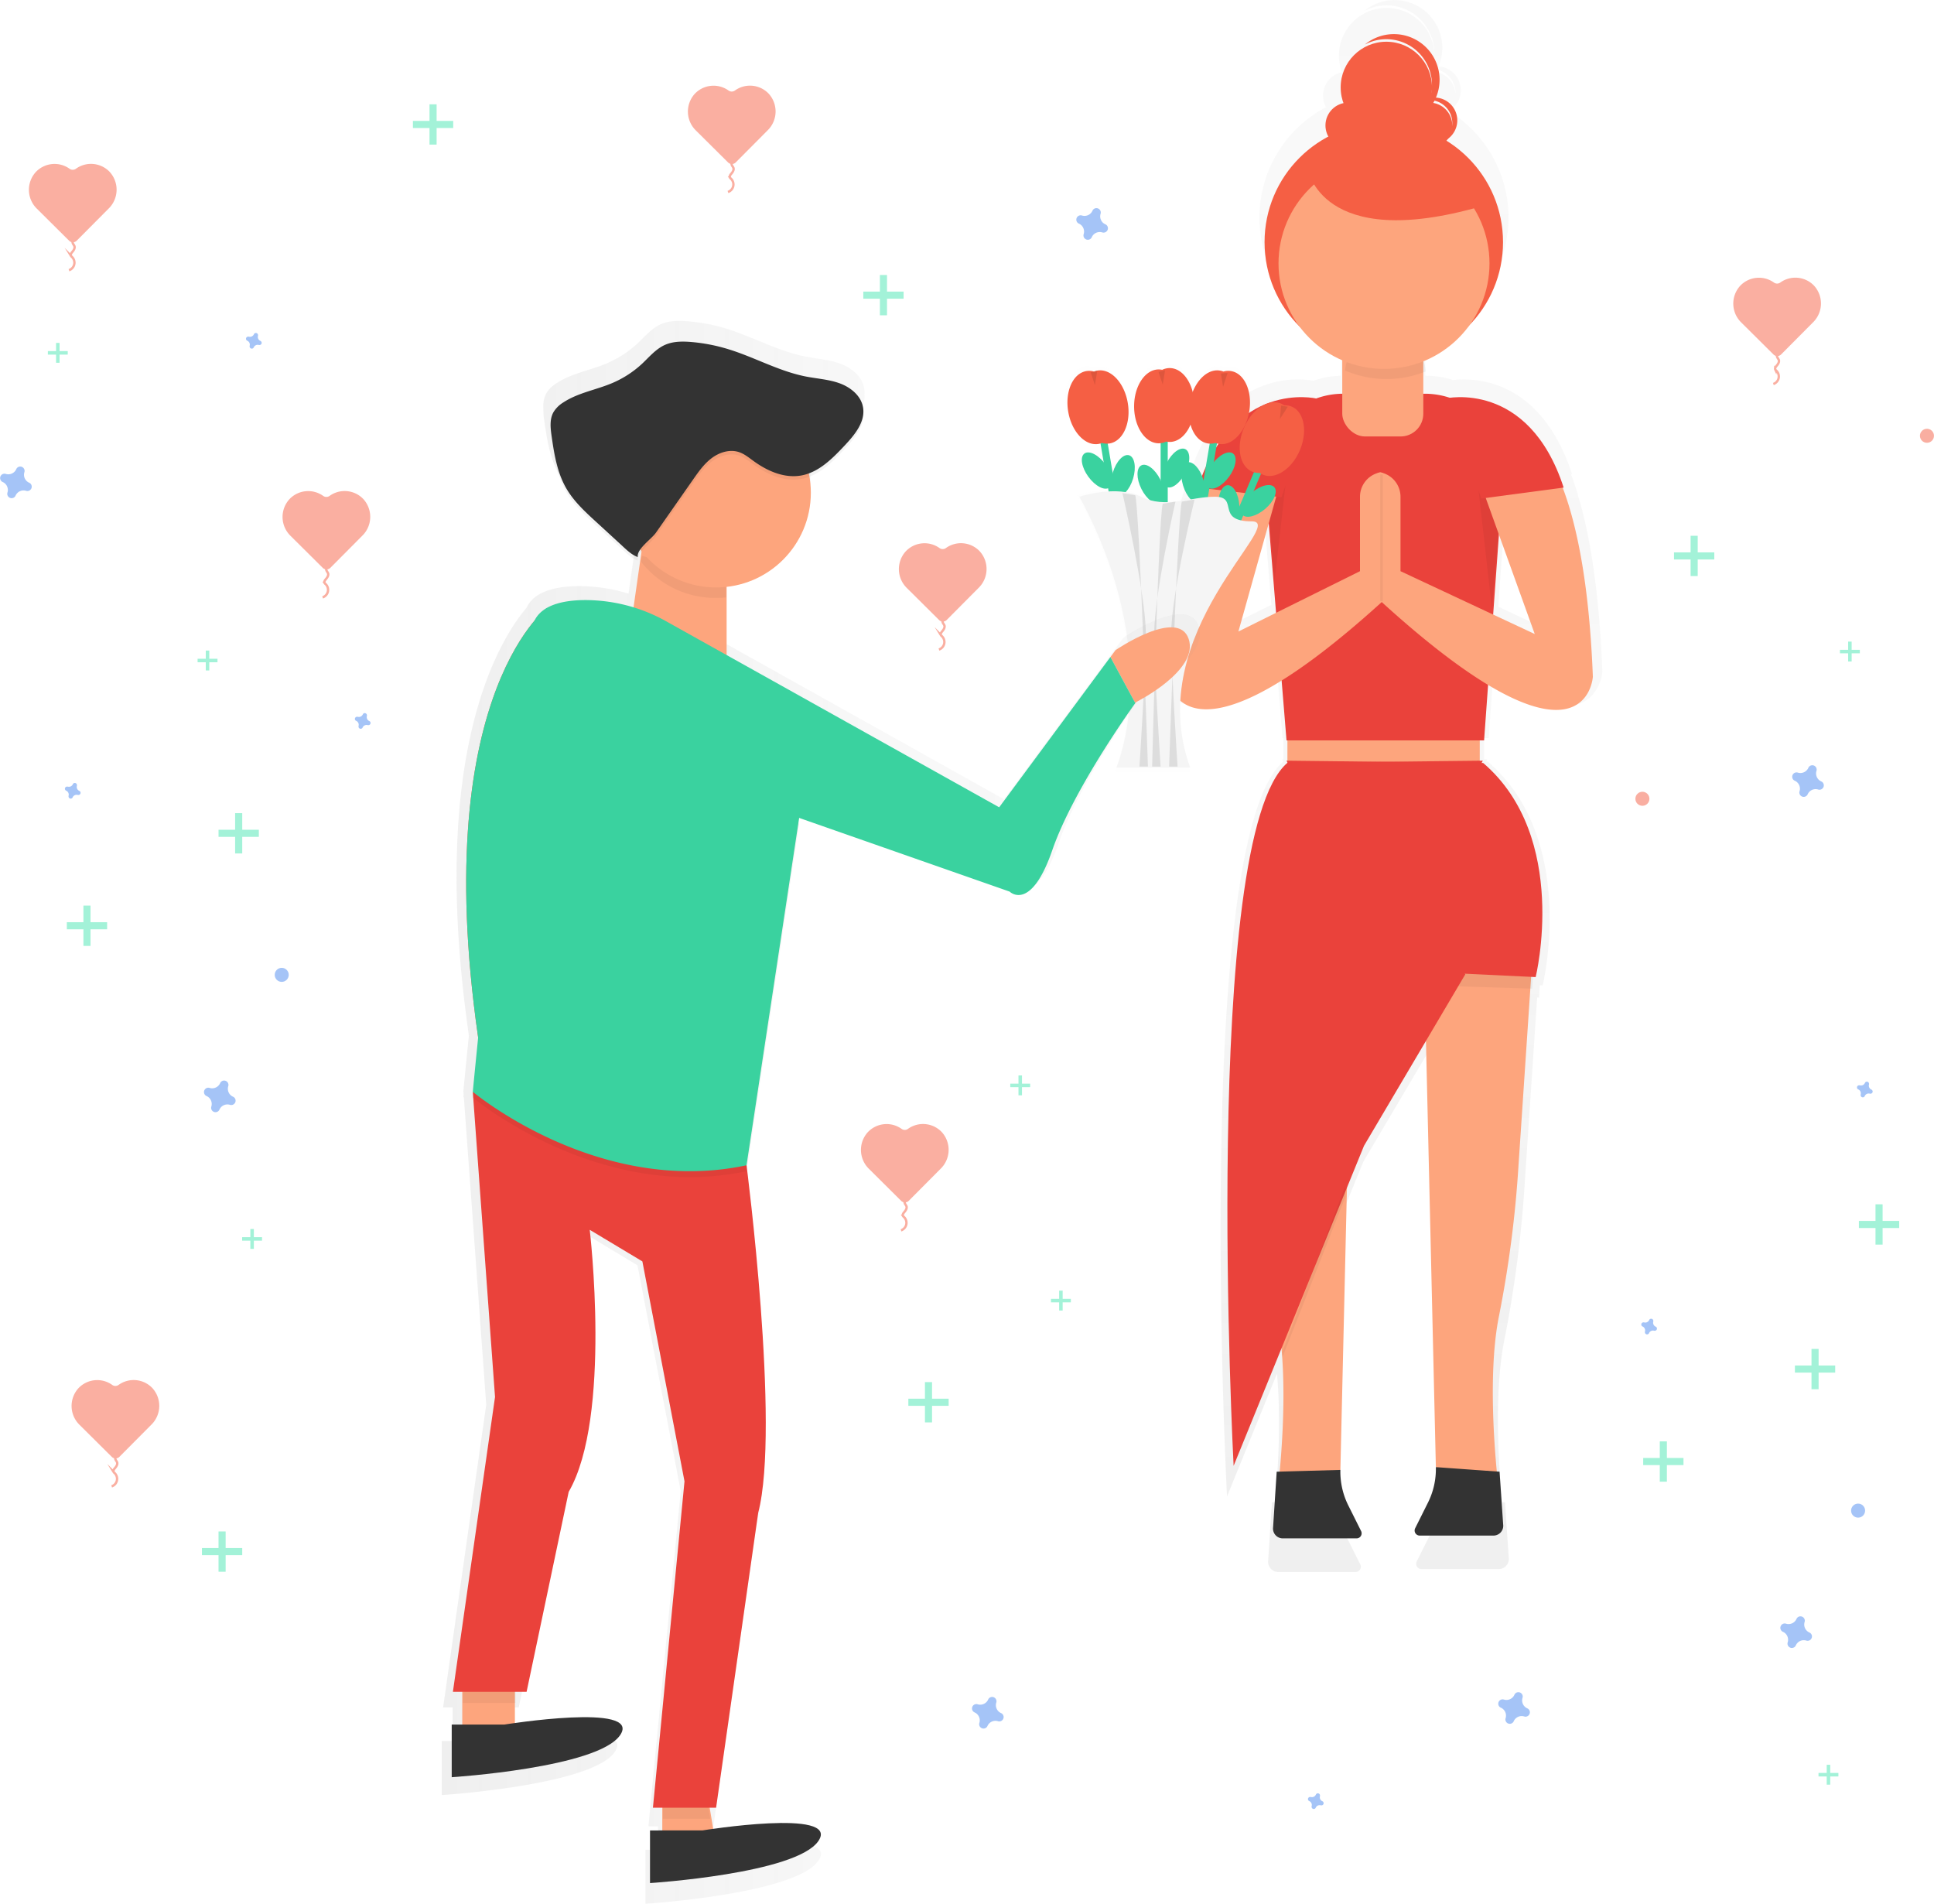 <svg id="f21aae09-1e91-4712-bd71-b66e0e1639c2" data-name="Layer 1" xmlns="http://www.w3.org/2000/svg" xmlns:xlink="http://www.w3.org/1999/xlink" width="815.87" height="803.06" viewBox="0 0 815.87 803.06"><defs><linearGradient id="e08ae246-9923-473c-893a-bafa52b5bffd" x1="774.33" y1="714.58" x2="774.33" y2="48.47" gradientUnits="userSpaceOnUse"><stop offset="0" stop-color="gray" stop-opacity="0.25"/><stop offset="0.54" stop-color="gray" stop-opacity="0.12"/><stop offset="1" stop-color="gray" stop-opacity="0.1"/></linearGradient><linearGradient id="4b6995c3-17d2-4db7-90cf-5d4e31ed6999" x1="695" y1="234.7" x2="695" y2="201.95" xlink:href="#e08ae246-9923-473c-893a-bafa52b5bffd"/><linearGradient id="9e932041-c94c-45e6-b53a-e57935e29db0" x1="706.85" y1="253.9" x2="706.85" y2="238.74" gradientTransform="translate(488.88 -470.23) rotate(53.86)" xlink:href="#e08ae246-9923-473c-893a-bafa52b5bffd"/><linearGradient id="bd9a810c-fedf-4ace-8d1e-2c1929a73b1a" x1="729.4" y1="248.37" x2="729.4" y2="216.62" xlink:href="#e08ae246-9923-473c-893a-bafa52b5bffd"/><linearGradient id="9624227a-2ea3-4e3b-8c57-5965d2ecc536" x1="723.22" y1="265.97" x2="723.22" y2="253.15" gradientTransform="translate(340.62 -407.22) rotate(40.41)" xlink:href="#e08ae246-9923-473c-893a-bafa52b5bffd"/><linearGradient id="c883fe55-a579-4c62-8ce1-1e582fcc781b" x1="654.48" y1="234.7" x2="654.48" y2="202.92" xlink:href="#e08ae246-9923-473c-893a-bafa52b5bffd"/><linearGradient id="7821e36d-e922-407b-8b27-47670f0c2923" x1="654.44" y1="253.9" x2="654.44" y2="238.74" xlink:href="#e08ae246-9923-473c-893a-bafa52b5bffd"/><linearGradient id="0d2b84db-cd79-4f8e-ada2-f5ace2bd0550" x1="684.88" y1="374.01" x2="684.88" y2="236.83" xlink:href="#e08ae246-9923-473c-893a-bafa52b5bffd"/><linearGradient id="f8a08d85-c1d3-485a-86b7-8b3df5ed85e7" x1="378.45" y1="517.7" x2="698.21" y2="517.7" xlink:href="#e08ae246-9923-473c-893a-bafa52b5bffd"/></defs><title>love is in the air</title><path d="M854.78,248.45l.43-.06c-13.46-41.21-42.45-40.56-50.2-39.6A34.61,34.61,0,0,0,794,207h-.68v-9.4l1.06-.41a17.1,17.1,0,0,0-.92-4.53A46.66,46.66,0,0,0,813.9,176.5a52.57,52.57,0,0,0-10.38-81,10.12,10.12,0,0,0,.67-.84,10.06,10.06,0,0,0-5.28-18.17,20.13,20.13,0,0,0-31.34-23.39,20.13,20.13,0,0,1,29.58,17.77c0,.22,0,.44,0,.66a20.13,20.13,0,1,0-39,7.4,10.07,10.07,0,0,0-6.66,14.74,52.57,52.57,0,0,0-12.82,83.62,46.67,46.67,0,0,0,19,15V207a34.57,34.57,0,0,0-11.52,2.1s-36.53-8.54-52.15,39.28h0c-6.61,17.52-11.77,43.9-13.32,83.38,0,0,2.93,31.16,50.26,1.69l2.16,26.4h.38v8.94H733l.38.75v.24c-38.25,33-23.68,309.91-23.68,309.91l21.07-51.76c1.86,20,.29,42.72-.79,54.24l-1.33,0-1.59,24.55a4.31,4.31,0,0,0,4.28,4.85H763.9a2.23,2.23,0,0,0,2-3.23l-5.64-11.28a33.22,33.22,0,0,1-3.5-15.63L759.66,557l7.51-18.45,27.33-46.25,4.37,187.91a33.22,33.22,0,0,1-3.5,15.63l-5.64,11.28a2.23,2.23,0,0,0,2,3.23h32.54a4.3,4.3,0,0,0,3.52-1.83l.76,6h0l-.76-6a4.29,4.29,0,0,0,.76-3l-1.59-23.32-1.22-.09c-1.31-13.56-3.65-45.94,1-68.68a499.8,499.8,0,0,0,8.6-66.69l5.19-77.48.82,0,.28-5.19,1.21.06s15.14-61.58-23.16-94.41H819l.48-.95h-1.32v-8.95h1.91l1.77-24.47c44.5,26.76,46.19-3.62,46.19-3.62C866.53,292.33,861.37,266,854.78,248.45ZM806.09,87.61c0,.18,0,.36,0,.55a10.07,10.07,0,0,0-8.36-9.35q.29-.5.56-1A10.07,10.07,0,0,1,806.09,87.61ZM711.8,311.84l13.37-47.65,3.23,39.41Zm112.32-7.46,2.54-35.25L842.45,313Z" transform="translate(-192.07 -48.47)" opacity="0.5" fill="url(#e08ae246-9923-473c-893a-bafa52b5bffd)"/><circle cx="583.76" cy="102.14" r="50.3" fill="#f55f44"/><path d="M824.16,675.23s-5.45-43.62.3-71.8a478.19,478.19,0,0,0,8.23-63.81l6.58-98.22-46.52,8.72,5.05,217.21" transform="translate(-192.07 -48.47)" fill="#fda57d"/><path d="M797.8,667.33a31.78,31.78,0,0,1-3.35,15l-5.39,10.79a2.14,2.14,0,0,0,1.91,3.09h31.13a4.13,4.13,0,0,0,4.09-4.64l-1.52-22.31" transform="translate(-192.07 -48.47)" fill="#333"/><path d="M731.16,676.4s5.45-43.62-.3-71.8a478.19,478.19,0,0,1-8.23-63.81l-6.58-98.22,46.52,8.72-5.05,217.21" transform="translate(-192.07 -48.47)" fill="#fda57d"/><path d="M757.52,668.51a31.78,31.78,0,0,0,3.35,15l5.39,10.79a2.14,2.14,0,0,1-1.91,3.09H733.22a4.13,4.13,0,0,1-4.09-4.64l1.52-23.49" transform="translate(-192.07 -48.47)" fill="#333"/><rect x="543.1" y="302.19" width="81.14" height="31.41" fill="#fda57d"/><polygon points="633.16 643.96 633.16 643.97 634.13 651.73 634.13 651.73 633.16 643.96"/><polygon points="601.75 415.66 646.37 417.03 647.2 401.6 600.69 410.32 601.75 415.66" opacity="0.05"/><polygon points="569.71 415.66 525.09 417.03 524.26 401.6 570.77 410.32 569.71 415.66" opacity="0.05"/><path d="M818.14,360.79H734.8L725.53,247.7a33.15,33.15,0,0,1,33.15-33.15h34.47A33.15,33.15,0,0,1,826.3,247.7Z" transform="translate(-192.07 -48.47)" fill="#ea423b"/><rect x="566.24" y="137.1" width="34.19" height="47.01" rx="9.6" ry="9.6" fill="#fda57d"/><path d="M734.8,369.34,764,426.56H784.9V458l55,2.62s14.49-58.92-22.16-90.33Z" transform="translate(-192.07 -48.47)" fill="#ea423b"/><path d="M817.58,369.34l-29.16,57.22,21.79,32.9-42.73,72.33-55,135s-14-265.14,22.69-296.55Z" transform="translate(-192.07 -48.47)" fill="#ea423b"/><g opacity="0.05"><path d="M736.33,235.52a33.36,33.36,0,0,1,1.46-5.17,33.07,33.07,0,0,0-11.2,24.83l3.16,38.53Z" transform="translate(-192.07 -48.47)"/></g><g opacity="0.05"><path d="M814.9,247.27a33.36,33.36,0,0,0-1.46-5.17,33.07,33.07,0,0,1,11.2,24.83l-3.16,38.53Z" transform="translate(-192.07 -48.47)"/></g><path d="M840.52,234.19c11,13.74,21.25,42.18,23.51,99.72,0,0-2.62,47.12-89-31.41l-2.62-52.83h0a1.91,1.91,0,0,1,2.3-1.88A10.47,10.47,0,0,1,782.88,258v31.41l56.63,26.5L814.33,246C811.66,230.91,830.93,222.19,840.52,234.19Z" transform="translate(-192.07 -48.47)" fill="#fda57d"/><path d="M801.82,216.56s35-8.17,49.89,37.58L817,258.75Z" transform="translate(-192.07 -48.47)" fill="#ea423b"/><path d="M713.7,228.45c-12.84,10.75-26.42,38.26-29.05,105.47,0,0,4.38,46.64,90.76-31.89l.85-52.35h0a1.91,1.91,0,0,0-2.3-1.88A10.47,10.47,0,0,0,765.79,258v31.41L714.5,314.85,735.21,241C737.36,228.9,723.15,220.53,713.7,228.45Z" transform="translate(-192.07 -48.47)" fill="#fda57d"/><path d="M747.28,216.56s-35-8.17-49.89,37.58l35.28,4.08Z" transform="translate(-192.07 -48.47)" fill="#ea423b"/><rect x="582.27" y="200.14" width="1.07" height="53.42" opacity="0.05"/><path d="M777,208.35a44.35,44.35,0,0,0,16.53-3.19,16.38,16.38,0,0,0-16.34-15.32h-1.4a16.39,16.39,0,0,0-16.32,14.91A44.34,44.34,0,0,0,777,208.35Z" transform="translate(-192.07 -48.47)" opacity="0.05"/><circle cx="583.85" cy="111.11" r="44.5" fill="#fda57d"/><circle cx="568.78" cy="52.91" r="9.63" fill="#f55f44"/><circle cx="603.02" cy="52.91" r="9.63" fill="#f55f44"/><circle cx="584.83" cy="36.86" r="19.26" fill="#f55f44"/><path d="M797.23,89.61a9.59,9.59,0,0,0-5.37,1.64,9.63,9.63,0,0,1,8.61,17.06,9.63,9.63,0,0,0-3.23-18.69Z" transform="translate(-192.07 -48.47)" fill="#f55f44"/><path d="M780.1,62.86a19.18,19.18,0,0,0-12.25,4.4,19.26,19.26,0,0,1,21.29,31.87,19.26,19.26,0,0,0-9-36.27Z" transform="translate(-192.07 -48.47)" fill="#f55f44"/><path d="M743.72,119.57s5.35,35.31,72.77,16.05l-33.17-28.89Z" transform="translate(-192.07 -48.47)" fill="#f55f44"/><polygon points="567.51 500.2 540.99 570.12 540.99 572.53 567.51 505.02 567.51 500.2" opacity="0.05"/><g opacity="0.5"><rect x="779.65" y="270.64" width="1.48" height="8.39" fill="#47e6b1"/><rect x="971.72" y="319.11" width="1.48" height="8.39" transform="translate(1103.69 -697.62) rotate(90)" fill="#47e6b1"/></g><g opacity="0.5"><rect x="429.65" y="453.64" width="1.48" height="8.39" fill="#47e6b1"/><rect x="621.72" y="502.11" width="1.48" height="8.39" transform="translate(936.69 -164.62) rotate(90)" fill="#47e6b1"/></g><g opacity="0.5"><rect x="105.61" y="518.41" width="1.48" height="8.39" fill="#47e6b1"/><rect x="297.68" y="566.88" width="1.48" height="8.39" transform="translate(677.42 224.18) rotate(90)" fill="#47e6b1"/></g><g opacity="0.5"><rect x="446.81" y="544.42" width="1.48" height="8.39" fill="#47e6b1"/><rect x="638.88" y="592.89" width="1.48" height="8.39" transform="translate(1044.64 -91.01) rotate(90)" fill="#47e6b1"/></g><path d="M749.92,808.27a1.81,1.81,0,0,1-1-2.19.87.87,0,0,0,0-.2h0a.91.91,0,0,0-1.63-.6h0a.87.87,0,0,0-.1.18,1.81,1.81,0,0,1-2.19,1l-.2,0h0a.91.91,0,0,0-.6,1.63h0a.87.87,0,0,0,.18.1,1.81,1.81,0,0,1,1,2.19.87.87,0,0,0,0,.2h0a.91.91,0,0,0,1.63.6h0a.87.87,0,0,0,.1-.18,1.81,1.81,0,0,1,2.19-1l.2,0h0a.91.91,0,0,0,.6-1.63h0A.87.87,0,0,0,749.92,808.27Z" transform="translate(-192.07 -48.47)" fill="#4d8af0" opacity="0.5"/><path d="M981.53,508.08a1.81,1.81,0,0,1-1-2.19.87.87,0,0,0,0-.2h0a.91.91,0,0,0-1.63-.6h0a.87.87,0,0,0-.1.18,1.81,1.81,0,0,1-2.19,1l-.2,0h0a.91.91,0,0,0-.6,1.63h0a.87.87,0,0,0,.18.1,1.81,1.81,0,0,1,1,2.19.87.87,0,0,0,0,.2h0a.91.91,0,0,0,1.63.6h0a.87.87,0,0,0,.1-.18,1.81,1.81,0,0,1,2.19-1l.2,0h0a.91.91,0,0,0,.6-1.63h0A.87.87,0,0,0,981.53,508.08Z" transform="translate(-192.07 -48.47)" fill="#4d8af0" opacity="0.5"/><path d="M347.86,352.62a1.81,1.81,0,0,1-1-2.19.87.87,0,0,0,0-.2h0a.91.91,0,0,0-1.63-.6h0a.87.87,0,0,0-.1.18,1.81,1.81,0,0,1-2.19,1l-.2,0h0a.91.91,0,0,0-.6,1.63h0a.87.87,0,0,0,.18.1,1.81,1.81,0,0,1,1,2.19.87.87,0,0,0,0,.2h0a.91.91,0,0,0,1.63.6h0a.87.87,0,0,0,.1-.18,1.81,1.81,0,0,1,2.19-1l.2,0h0a.91.91,0,0,0,.6-1.63h0A.87.87,0,0,0,347.86,352.62Z" transform="translate(-192.07 -48.47)" fill="#4d8af0" opacity="0.5"/><circle cx="812.9" cy="183.82" r="2.96" fill="#f55f44" opacity="0.5"/><circle cx="118.85" cy="411.21" r="2.96" fill="#4d8af0" opacity="0.5"/><circle cx="692.86" cy="336.94" r="2.96" fill="#f55f44" opacity="0.5"/><g opacity="0.5"><path d="M499.4,86.64A10.89,10.89,0,0,0,485.2,88a11.13,11.13,0,0,0,.44,15.51L499.22,117a2.27,2.27,0,0,0,3.21,0l13.5-13.58a11.13,11.13,0,0,0,.35-15.51,10.89,10.89,0,0,0-14.21-1.24A2.29,2.29,0,0,1,499.4,86.64Z" transform="translate(-192.07 -48.47)" fill="#f55f44"/><path d="M500.91,116.44a2,2,0,0,0,0,1.9,8.78,8.78,0,0,1,.53.88c.35.87-.26,1.82-.88,2.53-.39.45-.83,1.06-.57,1.6a2,2,0,0,0,.46.52,3.35,3.35,0,0,1-1.28,5.58" transform="translate(-192.07 -48.47)" fill="none" stroke="#f55f44" stroke-miterlimit="10"/></g><g opacity="0.5"><path d="M940.4,167.64A10.89,10.89,0,0,0,926.2,169a11.13,11.13,0,0,0,.44,15.51L940.22,198a2.27,2.27,0,0,0,3.21,0l13.5-13.58a11.13,11.13,0,0,0,.35-15.51,10.89,10.89,0,0,0-14.21-1.24A2.29,2.29,0,0,1,940.4,167.64Z" transform="translate(-192.07 -48.47)" fill="#f55f44"/><path d="M941.91,197.44a2,2,0,0,0,0,1.9,8.78,8.78,0,0,1,.53.88c.35.87-.26,1.82-.88,2.53-.39.45-.83,1.06-.57,1.6a2,2,0,0,0,.46.52,3.35,3.35,0,0,1-1.28,5.58" transform="translate(-192.07 -48.47)" fill="none" stroke="#f55f44" stroke-miterlimit="10"/></g><g opacity="0.5"><path d="M239.4,632.64A10.89,10.89,0,0,0,225.2,634a11.13,11.13,0,0,0,.44,15.51L239.22,663a2.27,2.27,0,0,0,3.21,0l13.5-13.58a11.13,11.13,0,0,0,.35-15.51,10.89,10.89,0,0,0-14.21-1.24A2.29,2.29,0,0,1,239.4,632.64Z" transform="translate(-192.07 -48.47)" fill="#f55f44"/><path d="M240.91,662.44a2,2,0,0,0,0,1.9,8.78,8.78,0,0,1,.53.88c.35.87-.26,1.82-.88,2.53-.39.45-.83,1.06-.57,1.6a2,2,0,0,0,.46.52,3.35,3.35,0,0,1-1.28,5.58" transform="translate(-192.07 -48.47)" fill="none" stroke="#f55f44" stroke-miterlimit="10"/></g><g opacity="0.5"><path d="M221.4,119.64A10.89,10.89,0,0,0,207.2,121a11.13,11.13,0,0,0,.44,15.51L221.22,150a2.27,2.27,0,0,0,3.21,0l13.5-13.58a11.13,11.13,0,0,0,.35-15.51,10.89,10.89,0,0,0-14.21-1.24A2.29,2.29,0,0,1,221.4,119.64Z" transform="translate(-192.07 -48.47)" fill="#f55f44"/><path d="M222.91,149.44a2,2,0,0,0,0,1.9,8.78,8.78,0,0,1,.53.88c.35.87-.26,1.82-.88,2.53-.39.45-.83,1.06-.57,1.6a2,2,0,0,0,.46.52,3.35,3.35,0,0,1-1.28,5.58" transform="translate(-192.07 -48.47)" fill="none" stroke="#f55f44" stroke-miterlimit="10"/></g><g opacity="0.5"><path d="M572.4,524.64A10.89,10.89,0,0,0,558.2,526a11.13,11.13,0,0,0,.44,15.51L572.22,555a2.27,2.27,0,0,0,3.21,0l13.5-13.58a11.13,11.13,0,0,0,.35-15.51,10.89,10.89,0,0,0-14.21-1.24A2.29,2.29,0,0,1,572.4,524.64Z" transform="translate(-192.07 -48.47)" fill="#f55f44"/><path d="M573.91,554.44a2,2,0,0,0,0,1.9,8.78,8.78,0,0,1,.53.88c.35.87-.26,1.82-.88,2.53-.39.45-.83,1.06-.57,1.6a2,2,0,0,0,.46.52,3.35,3.35,0,0,1-1.28,5.58" transform="translate(-192.07 -48.47)" fill="none" stroke="#f55f44" stroke-miterlimit="10"/></g><g opacity="0.5"><path d="M588.4,279.64A10.89,10.89,0,0,0,574.2,281a11.13,11.13,0,0,0,.44,15.51L588.22,310a2.27,2.27,0,0,0,3.21,0l13.5-13.58a11.13,11.13,0,0,0,.35-15.51,10.89,10.89,0,0,0-14.21-1.24A2.29,2.29,0,0,1,588.4,279.64Z" transform="translate(-192.07 -48.47)" fill="#f55f44"/><path d="M589.91,309.44a2,2,0,0,0,0,1.9,8.78,8.78,0,0,1,.53.88c.35.87-.26,1.82-.88,2.53-.39.45-.83,1.06-.57,1.6a2,2,0,0,0,.46.52,3.35,3.35,0,0,1-1.28,5.58" transform="translate(-192.07 -48.47)" fill="none" stroke="#f55f44" stroke-miterlimit="10"/></g><g opacity="0.5"><path d="M328.4,257.64A10.89,10.89,0,0,0,314.2,259a11.13,11.13,0,0,0,.44,15.51L328.22,288a2.27,2.27,0,0,0,3.21,0l13.5-13.58a11.13,11.13,0,0,0,.35-15.51,10.89,10.89,0,0,0-14.21-1.24A2.29,2.29,0,0,1,328.4,257.64Z" transform="translate(-192.07 -48.47)" fill="#f55f44"/><path d="M329.91,287.44a2,2,0,0,0,0,1.9,8.78,8.78,0,0,1,.53.88c.35.87-.26,1.82-.88,2.53-.39.45-.83,1.06-.57,1.6a2,2,0,0,0,.46.52,3.35,3.35,0,0,1-1.28,5.58" transform="translate(-192.07 -48.47)" fill="none" stroke="#f55f44" stroke-miterlimit="10"/></g><g opacity="0.5"><rect x="390.19" y="583" width="3" height="17" fill="#47e6b1"/><rect x="582.26" y="631.47" width="3" height="17" transform="translate(1031.66 7.74) rotate(90)" fill="#47e6b1"/></g><g opacity="0.5"><rect x="791.19" y="508" width="3" height="17" fill="#47e6b1"/><rect x="983.26" y="556.47" width="3" height="17" transform="translate(1357.66 -468.26) rotate(90)" fill="#47e6b1"/></g><g opacity="0.5"><rect x="181.19" y="44" width="3" height="17" fill="#47e6b1"/><rect x="373.26" y="92.47" width="3" height="17" transform="translate(283.66 -322.26) rotate(90)" fill="#47e6b1"/></g><g opacity="0.5"><rect x="713.19" y="226" width="3" height="17" fill="#47e6b1"/><rect x="905.26" y="274.47" width="3" height="17" transform="translate(997.66 -672.26) rotate(90)" fill="#47e6b1"/></g><g opacity="0.5"><rect x="99.19" y="343" width="3" height="17" fill="#47e6b1"/><rect x="291.26" y="391.47" width="3" height="17" transform="translate(500.66 58.74) rotate(90)" fill="#47e6b1"/></g><g opacity="0.5"><rect x="92.19" y="646" width="3" height="17" fill="#47e6b1"/><rect x="284.26" y="694.47" width="3" height="17" transform="translate(796.66 368.74) rotate(90)" fill="#47e6b1"/></g><path d="M658.36,143.08a3.67,3.67,0,0,1-2-4.44,1.77,1.77,0,0,0,.08-.41h0a1.84,1.84,0,0,0-3.31-1.22h0a1.77,1.77,0,0,0-.2.36,3.67,3.67,0,0,1-4.44,2,1.77,1.77,0,0,0-.41-.08h0a1.84,1.84,0,0,0-1.22,3.31h0a1.77,1.77,0,0,0,.36.2,3.67,3.67,0,0,1,2,4.44,1.77,1.77,0,0,0-.08.41h0a1.84,1.84,0,0,0,3.31,1.22h0a1.77,1.77,0,0,0,.2-.36,3.67,3.67,0,0,1,4.44-2,1.77,1.77,0,0,0,.41.08h0a1.84,1.84,0,0,0,1.22-3.31h0A1.77,1.77,0,0,0,658.36,143.08Z" transform="translate(-192.07 -48.47)" fill="#4d8af0" opacity="0.5"/><path d="M960.36,378.08a3.67,3.67,0,0,1-2-4.44,1.77,1.77,0,0,0,.08-.41h0a1.84,1.84,0,0,0-3.31-1.22h0a1.77,1.77,0,0,0-.2.36,3.67,3.67,0,0,1-4.44,2,1.77,1.77,0,0,0-.41-.08h0a1.84,1.84,0,0,0-1.22,3.31h0a1.77,1.77,0,0,0,.36.2,3.67,3.67,0,0,1,2,4.44,1.77,1.77,0,0,0-.08.41h0a1.84,1.84,0,0,0,3.31,1.22h0a1.77,1.77,0,0,0,.2-.36,3.67,3.67,0,0,1,4.44-2,1.77,1.77,0,0,0,.41.08h0a1.84,1.84,0,0,0,1.22-3.31h0A1.77,1.77,0,0,0,960.36,378.08Z" transform="translate(-192.07 -48.47)" fill="#4d8af0" opacity="0.5"/><g opacity="0.5"><rect x="23.65" y="144.64" width="1.48" height="8.39" fill="#47e6b1"/><rect x="215.72" y="193.11" width="1.48" height="8.39" transform="translate(221.69 -67.62) rotate(90)" fill="#47e6b1"/></g><g opacity="0.5"><rect x="86.81" y="274.42" width="1.48" height="8.39" fill="#47e6b1"/><rect x="278.88" y="322.89" width="1.48" height="8.39" transform="translate(414.64 -1.01) rotate(90)" fill="#47e6b1"/></g><path d="M301.92,192.27a1.81,1.81,0,0,1-1-2.19.87.87,0,0,0,0-.2h0a.91.91,0,0,0-1.63-.6h0a.87.87,0,0,0-.1.18,1.81,1.81,0,0,1-2.19,1l-.2,0h0a.91.91,0,0,0-.6,1.63h0a.87.87,0,0,0,.18.1,1.81,1.81,0,0,1,1,2.19.87.87,0,0,0,0,.2h0a.91.91,0,0,0,1.63.6h0a.87.87,0,0,0,.1-.18,1.81,1.81,0,0,1,2.19-1l.2,0h0a.91.91,0,0,0,.6-1.63h0A.87.87,0,0,0,301.92,192.27Z" transform="translate(-192.07 -48.47)" fill="#4d8af0" opacity="0.5"/><path d="M225.53,382.08a1.81,1.81,0,0,1-1-2.19.87.87,0,0,0,0-.2h0a.91.91,0,0,0-1.63-.6h0a.87.87,0,0,0-.1.18,1.81,1.81,0,0,1-2.19,1l-.2,0h0a.91.91,0,0,0-.6,1.63h0a.87.87,0,0,0,.18.1,1.81,1.81,0,0,1,1,2.19.87.87,0,0,0,0,.2h0a.91.91,0,0,0,1.63.6h0a.87.87,0,0,0,.1-.18,1.81,1.81,0,0,1,2.19-1l.2,0h0a.91.91,0,0,0,.6-1.63h0A.87.87,0,0,0,225.53,382.08Z" transform="translate(-192.07 -48.47)" fill="#4d8af0" opacity="0.5"/><g opacity="0.5"><rect x="35.19" y="382" width="3" height="17" fill="#47e6b1"/><rect x="227.26" y="430.47" width="3" height="17" transform="translate(475.66 161.74) rotate(90)" fill="#47e6b1"/></g><g opacity="0.5"><rect x="371.19" y="116" width="3" height="17" fill="#47e6b1"/><rect x="563.26" y="164.47" width="3" height="17" transform="translate(545.66 -440.26) rotate(90)" fill="#47e6b1"/></g><path d="M204.36,252.08a3.67,3.67,0,0,1-2-4.44,1.77,1.77,0,0,0,.08-.41h0a1.84,1.84,0,0,0-3.31-1.22h0a1.77,1.77,0,0,0-.2.36,3.67,3.67,0,0,1-4.44,2,1.77,1.77,0,0,0-.41-.08h0a1.84,1.84,0,0,0-1.22,3.31h0a1.77,1.77,0,0,0,.36.2,3.67,3.67,0,0,1,2,4.44,1.77,1.77,0,0,0-.08.41h0a1.84,1.84,0,0,0,3.31,1.22h0a1.77,1.77,0,0,0,.2-.36,3.67,3.67,0,0,1,4.44-2,1.77,1.77,0,0,0,.41.08h0a1.84,1.84,0,0,0,1.22-3.31h0A1.77,1.77,0,0,0,204.36,252.08Z" transform="translate(-192.07 -48.47)" fill="#4d8af0" opacity="0.5"/><path d="M836.36,769.08a3.67,3.67,0,0,1-2-4.44,1.77,1.77,0,0,0,.08-.41h0a1.84,1.84,0,0,0-3.31-1.22h0a1.77,1.77,0,0,0-.2.36,3.67,3.67,0,0,1-4.44,2,1.77,1.77,0,0,0-.41-.08h0a1.84,1.84,0,0,0-1.22,3.31h0a1.77,1.77,0,0,0,.36.2,3.67,3.67,0,0,1,2,4.44,1.77,1.77,0,0,0-.08.41h0a1.84,1.84,0,0,0,3.31,1.22h0a1.77,1.77,0,0,0,.2-.36,3.67,3.67,0,0,1,4.44-2,1.77,1.77,0,0,0,.41.08h0a1.84,1.84,0,0,0,1.22-3.31h0A1.77,1.77,0,0,0,836.36,769.08Z" transform="translate(-192.07 -48.47)" fill="#4d8af0" opacity="0.5"/><path d="M290.36,511.08a3.67,3.67,0,0,1-2-4.44,1.77,1.77,0,0,0,.08-.41h0a1.84,1.84,0,0,0-3.31-1.22h0a1.77,1.77,0,0,0-.2.36,3.67,3.67,0,0,1-4.44,2,1.77,1.77,0,0,0-.41-.08h0a1.84,1.84,0,0,0-1.22,3.31h0a1.77,1.77,0,0,0,.36.2,3.67,3.67,0,0,1,2,4.44,1.77,1.77,0,0,0-.08.41h0a1.84,1.84,0,0,0,3.31,1.22h0a1.77,1.77,0,0,0,.2-.36,3.67,3.67,0,0,1,4.44-2,1.77,1.77,0,0,0,.41.08h0a1.84,1.84,0,0,0,1.22-3.31h0A1.77,1.77,0,0,0,290.36,511.08Z" transform="translate(-192.07 -48.47)" fill="#4d8af0" opacity="0.5"/><g opacity="0.5"><rect x="770.61" y="744.41" width="1.48" height="8.39" fill="#47e6b1"/><rect x="962.68" y="792.88" width="1.48" height="8.39" transform="translate(1568.42 -214.82) rotate(90)" fill="#47e6b1"/></g><circle cx="783.85" cy="637.21" r="2.96" fill="#4d8af0" opacity="0.5"/><g opacity="0.5"><rect x="764.19" y="569" width="3" height="17" fill="#47e6b1"/><rect x="956.26" y="617.47" width="3" height="17" transform="translate(1391.66 -380.26) rotate(90)" fill="#47e6b1"/></g><path d="M890.53,608.08a1.81,1.81,0,0,1-1-2.19.87.87,0,0,0,0-.2h0a.91.91,0,0,0-1.63-.6h0a.87.87,0,0,0-.1.18,1.81,1.81,0,0,1-2.19,1l-.2,0h0a.91.91,0,0,0-.6,1.63h0a.87.87,0,0,0,.18.1,1.81,1.81,0,0,1,1,2.19.87.87,0,0,0,0,.2h0a.91.91,0,0,0,1.63.6h0a.87.87,0,0,0,.1-.18,1.81,1.81,0,0,1,2.19-1l.2,0h0a.91.91,0,0,0,.6-1.63h0A.87.87,0,0,0,890.53,608.08Z" transform="translate(-192.07 -48.47)" fill="#4d8af0" opacity="0.5"/><g opacity="0.5"><rect x="700.19" y="608" width="3" height="17" fill="#47e6b1"/><rect x="892.26" y="656.47" width="3" height="17" transform="translate(1366.66 -277.26) rotate(90)" fill="#47e6b1"/></g><path d="M955.36,737.08a3.67,3.67,0,0,1-2-4.44,1.77,1.77,0,0,0,.08-.41h0a1.84,1.84,0,0,0-3.31-1.22h0a1.77,1.77,0,0,0-.2.36,3.67,3.67,0,0,1-4.44,2,1.77,1.77,0,0,0-.41-.08h0a1.84,1.84,0,0,0-1.22,3.31h0a1.77,1.77,0,0,0,.36.2,3.67,3.67,0,0,1,2,4.44,1.77,1.77,0,0,0-.08.41h0a1.84,1.84,0,0,0,3.31,1.22h0a1.77,1.77,0,0,0,.2-.36,3.67,3.67,0,0,1,4.44-2,1.77,1.77,0,0,0,.41.08h0a1.84,1.84,0,0,0,1.22-3.31h0A1.77,1.77,0,0,0,955.36,737.08Z" transform="translate(-192.07 -48.47)" fill="#4d8af0" opacity="0.5"/><path d="M614.36,771.08a3.67,3.67,0,0,1-2-4.44,1.77,1.77,0,0,0,.08-.41h0a1.84,1.84,0,0,0-3.31-1.22h0a1.77,1.77,0,0,0-.2.36,3.67,3.67,0,0,1-4.44,2,1.77,1.77,0,0,0-.41-.08h0a1.84,1.84,0,0,0-1.22,3.31h0a1.77,1.77,0,0,0,.36.2,3.67,3.67,0,0,1,2,4.44,1.77,1.77,0,0,0-.08.41h0a1.84,1.84,0,0,0,3.31,1.22h0a1.77,1.77,0,0,0,.2-.36,3.67,3.67,0,0,1,4.44-2,1.77,1.77,0,0,0,.41.08h0a1.84,1.84,0,0,0,1.22-3.31h0A1.77,1.77,0,0,0,614.36,771.08Z" transform="translate(-192.07 -48.47)" fill="#4d8af0" opacity="0.5"/><g opacity="0.5"><path d="M680.64,234.36a7.43,7.43,0,0,0,3.22-.75,7.2,7.2,0,0,0,1.49.16c3.79,0,7.12-3,9-7.47,1.21,4.35,3.9,7.51,7.43,8.1a7.43,7.43,0,0,0,3.3-.2,7.2,7.2,0,0,0,1.45.41c5.78,1,11.64-5.26,13.11-13.92s-2-16.48-7.81-17.45a7.43,7.43,0,0,0-3.3.2,7.2,7.2,0,0,0-1.45-.41c-4.66-.79-9.38,3.12-11.79,9.2-1.52-6-5.39-10.28-9.92-10.28a7.43,7.43,0,0,0-3.22.75,7.2,7.2,0,0,0-1.49-.16c-5.86,0-10.61,7.12-10.61,15.91S674.78,234.36,680.64,234.36Z" transform="translate(-192.07 -48.47)" opacity="0.1" fill="url(#4b6995c3-17d2-4db7-90cf-5d4e31ed6999)"/><ellipse cx="707.28" cy="246.08" rx="9.09" ry="4.55" transform="matrix(0.59, -0.81, 0.81, 0.59, -100.65, 623.67)" opacity="0.1" fill="url(#9e932041-c94c-45e6-b53a-e57935e29db0)"/><path d="M737.91,218.51a7.43,7.43,0,0,0-3.26-.57,7.2,7.2,0,0,0-1.31-.73c-5.39-2.29-12.55,2.41-16,10.49s-1.85,16.5,3.54,18.79a7.43,7.43,0,0,0,3.26.57,7.2,7.2,0,0,0,1.31.73c5.39,2.29,12.55-2.41,16-10.49S743.3,220.8,737.91,218.51Z" transform="translate(-192.07 -48.47)" opacity="0.1" fill="url(#bd9a810c-fedf-4ace-8d1e-2c1929a73b1a)"/><ellipse cx="723.52" cy="259.13" rx="9.09" ry="4.55" transform="translate(-187.43 482.41) rotate(-40.41)" opacity="0.1" fill="url(#9624227a-2ea3-4e3b-8c57-5965d2ecc536)"/><path d="M654.76,234.6a7.2,7.2,0,0,0,1.45-.41,7.43,7.43,0,0,0,3.3.2c5.78-1,9.27-8.79,7.81-17.45S660,202,654.21,203a7.15,7.15,0,0,0-1.32.36l-.16,0a7.42,7.42,0,0,0-3.27-.2c-5.78,1-9.27,8.79-7.81,17.45S649,235.58,654.76,234.6Z" transform="translate(-192.07 -48.47)" opacity="0.1" fill="url(#c883fe55-a579-4c62-8ce1-1e582fcc781b)"/><path d="M657.68,243.4c-3-4.05-9-4.66-9-4.66s-1.27,6,1.69,10,7,6.14,9,4.66S660.64,247.46,657.68,243.4Z" transform="translate(-192.07 -48.47)" opacity="0.1" fill="url(#7821e36d-e922-407b-8b27-47670f0c2923)"/><path d="M720.71,267.94a18.05,18.05,0,0,1-6-.81,15.31,15.31,0,0,0,.73-6c-.31-5-5.1-8.79-5.1-8.79a16.64,16.64,0,0,0-3.28,5.18,10.56,10.56,0,0,0-2.22-.2,41,41,0,0,0-4.64.29,13.33,13.33,0,0,0-.32-7.69c-1.29-4.22-5.71-6.71-6.77-7.25a16.7,16.7,0,0,0-1-5.85s-5.89,1.61-8.13,6.1-2.25,9,0,10.16c1.85.93,4.65-.77,6.84-3.91a9.62,9.62,0,0,0,.37,3.41,14.56,14.56,0,0,0,3.27,5.88A57.28,57.28,0,0,1,682,259.65c1.54-1.65,1.31-5.67-.68-9.65-2.25-4.49-8.13-6.1-8.13-6.1s-2.25,5.67,0,10.16a15.42,15.42,0,0,0,3.53,4.72,21.59,21.59,0,0,1-3.73-1.45,20.41,20.41,0,0,0-4.19-1.52,17.23,17.23,0,0,0,1.34-3.22c1.47-4.8-1.69-10-1.69-10s-5.54,2.56-7,7.37a16.12,16.12,0,0,0-.74,5,53.54,53.54,0,0,0-14.23,2.35C683.59,326.28,662.37,374,662.37,374h31.82C673,315.67,736.62,267.94,720.71,267.94Z" transform="translate(-192.07 -48.47)" opacity="0.1" fill="url(#0d2b84db-cd79-4f8e-ada2-f5ace2bd0550)"/></g><line x1="491.12" y1="279.9" x2="491.12" y2="181.23" fill="none" stroke="#3ad29f" stroke-miterlimit="10" stroke-width="3"/><path d="M685.5,203.73a7.27,7.27,0,0,0-3.15.73,7.05,7.05,0,0,0-1.46-.16c-5.74,0-10.39,7-10.39,15.58s4.65,15.58,10.39,15.58a7.27,7.27,0,0,0,3.15-.73,7.05,7.05,0,0,0,1.46.16c5.74,0,10.39-7,10.39-15.58S691.24,203.73,685.5,203.73Z" transform="translate(-192.07 -48.47)" fill="#f55f44"/><ellipse cx="688.1" cy="245.86" rx="8.9" ry="4.45" transform="translate(-31.6 702.89) rotate(-63.43)" fill="#3ad29f"/><ellipse cx="677.56" cy="252.78" rx="4.45" ry="8.9" transform="translate(-233.58 281.23) rotate(-26.57)" fill="#3ad29f"/><line x1="496.34" y1="279.03" x2="512.75" y2="181.74" fill="none" stroke="#3ad29f" stroke-miterlimit="10" stroke-width="3"/><path d="M711.41,205a7.27,7.27,0,0,0-3.23.2,7.05,7.05,0,0,0-1.42-.4c-5.66-1-11.4,5.15-12.83,13.63s2,16.14,7.65,17.09a7.27,7.27,0,0,0,3.23-.2,7.05,7.05,0,0,0,1.42.4c5.66,1,11.4-5.15,12.83-13.63S717.07,205.94,711.41,205Z" transform="translate(-192.07 -48.47)" fill="#f55f44"/><ellipse cx="706.97" cy="246.95" rx="8.9" ry="4.45" transform="translate(-101.48 623.77) rotate(-53.86)" fill="#3ad29f"/><ellipse cx="695.43" cy="252.03" rx="4.45" ry="8.9" transform="translate(-235.36 165.74) rotate(-16.99)" fill="#3ad29f"/><line x1="494.02" y1="285.29" x2="532.61" y2="194.48" fill="none" stroke="#3ad29f" stroke-miterlimit="10" stroke-width="3"/><path d="M737,220a7.27,7.27,0,0,0-3.19-.56,7.05,7.05,0,0,0-1.28-.72C727.2,216.43,720.2,221,716.83,229s-1.81,16.16,3.47,18.4a7.27,7.27,0,0,0,3.19.56,7.05,7.05,0,0,0,1.28.72c5.28,2.24,12.29-2.36,15.65-10.28S742.24,222.19,737,220Z" transform="translate(-192.07 -48.47)" fill="#f55f44"/><ellipse cx="722.87" cy="259.73" rx="8.9" ry="4.45" transform="translate(-187.97 482.13) rotate(-40.41)" fill="#3ad29f"/><ellipse cx="710.47" cy="261.99" rx="4.45" ry="8.9" transform="translate(-206.9 -4.07) rotate(-3.54)" fill="#3ad29f"/><line x1="481.3" y1="279.03" x2="464.88" y2="181.74" fill="none" stroke="#3ad29f" stroke-miterlimit="10" stroke-width="3"/><path d="M650.35,205a7.27,7.27,0,0,1,3.23.2,7.05,7.05,0,0,1,1.42-.4c5.66-1,11.4,5.15,12.83,13.63s-2,16.14-7.65,17.09a7.27,7.27,0,0,1-3.23-.2,7.05,7.05,0,0,1-1.42.4c-5.66,1-11.4-5.15-12.83-13.63S644.7,205.94,650.35,205Z" transform="translate(-192.07 -48.47)" fill="#f55f44"/><ellipse cx="654.8" cy="246.95" rx="4.45" ry="8.9" transform="translate(-211.71 385.23) rotate(-36.14)" fill="#3ad29f"/><ellipse cx="666.34" cy="252.03" rx="8.9" ry="4.45" transform="matrix(0.29, -0.96, 0.96, 0.29, 38.54, 767.18)" fill="#3ad29f"/><path d="M647.42,258s15.58-5.19,26,0,20.77,0,31.16,0,0,10.39,15.58,10.39-46.74,46.74-26,103.86H663S683.77,325.48,647.42,258Z" transform="translate(-192.07 -48.47)" fill="#f5f5f5"/><polygon points="460.11 157.06 461.9 162.42 462.89 156.36 460.11 157.06" opacity="0.1"/><polygon points="488.72 156.86 490.51 162.22 491.5 156.16 488.72 156.86" opacity="0.1"/><polygon points="515.03 157.56 515.97 163.14 517.88 157.3 515.03 157.56" opacity="0.1"/><polygon points="540.43 171.1 539.94 176.73 543.26 171.57 540.43 171.1" opacity="0.1"/><path d="M665.59,256.49s9.84,42.92,9.84,59-2.68,56.33-2.68,56.33h3.58S672.74,263.64,671,257.38Z" transform="translate(-192.07 -48.47)" opacity="0.1"/><path d="M687.94,260.06S679,299.4,679,315.5s2.68,56.33,2.68,56.33h-3.58s2.68-104.61,4.47-110.87Z" transform="translate(-192.07 -48.47)" opacity="0.1"/><path d="M696,259.17s-9.84,40.23-9.84,56.33,2.68,56.33,2.68,56.33h-3.58s3.58-105.5,5.36-111.76Z" transform="translate(-192.07 -48.47)" opacity="0.1"/><g opacity="0.5"><path d="M697.7,312.61c-4.56-13.68-31.67,4.81-31.67,4.81l-2.23,3L615.6,385.58l-118.07-66V290.05a41,41,0,0,0,35.89-47.73c5.94-2.29,10.78-7.23,15.24-12,4.11-4.37,8.51-9.67,8.09-15.49a10.77,10.77,0,0,0-.16-2.78c-.94-4.91-5.38-8.49-10.08-10.2s-9.78-2-14.69-3c-11.7-2.29-22.27-8.4-33.68-11.86a76.62,76.62,0,0,0-15.91-3c-3.87-.32-7.9-.32-11.44,1.27-3.88,1.75-6.69,5.17-9.81,8.08a44.64,44.64,0,0,1-12.86,8.37c-7.07,3-15,4.23-21.37,8.47a12.61,12.61,0,0,0-4.31,4.32,11.74,11.74,0,0,0-1.15,6.14,30.79,30.79,0,0,0,.42,5.56c1.12,7.84,2.41,15.87,6.38,22.72,3.24,5.6,8.09,10.06,12.85,14.44l10.71,9.82c2.17,2,4.57,4.46,7.37,5.45-.18-1.3.56-2.67,1.66-4l-3.47,24.26a70.26,70.26,0,0,0-19.94-3.17c-9.12-.11-18.35,1.54-22.34,7.75a8.62,8.62,0,0,0-.61,1.18c-12.57,14.92-41.38,63.24-24.44,180.6-1.45,14.36-2.32,23.45-2.32,23.45l.1,1.44-.1,1.09.2.16L397.19,641,379,768.68H383v14.19h-4.56v22.8s63.34-4.05,73-18.24c8-11.77-31.82-7.15-45.61-5.23v-8.7h.25v-4.81h4.81L429.12,682c18.75-32.43,9.12-113.51,9.12-113.51L461,582.2l18.24,95.27L465.61,818.85h4.05v9.88h-5.32v22.8s63.34-4.05,73-18.24c8-11.77-31.8-7.15-45.59-5.23l-1.53-9.21H493l18.24-127.7c9-34.6-3.27-136.12-4.89-149.12l22.63-149.35-.32-.43.32-2.11,91.21,31.93s9.12,9.12,18.5-18c8.76-25.34,32.79-59.31,35.9-63.64l.33-.46S702.26,326.29,697.7,312.61Z" transform="translate(-192.07 -48.47)" fill="url(#f8a08d85-c1d3-485a-86b7-8b3df5ed85e7)"/></g><polygon points="195.01 709.2 195.01 731.4 217.21 731.4 217.21 700.31 195.01 709.2" fill="#fda57d"/><polygon points="279.39 753.61 279.39 780.25 301.6 775.81 297.16 749.17 279.39 753.61" fill="#fda57d"/><path d="M422.85,304.9s-53,39.72-26.89,195.17Z" transform="translate(-192.07 -48.47)" fill="#f55f44"/><path d="M422.85,304.9s-53,39.72-26.89,195.17Z" transform="translate(-192.07 -48.47)" fill="#3ad29f"/><polygon points="299.62 767.18 297.4 753.85 279.64 758.29 279.64 767.18 299.62 767.18" opacity="0.05"/><polygon points="195.25 718.32 217.46 718.32 217.46 705 195.25 713.88 195.25 718.32" opacity="0.05"/><polygon points="271 230.03 266.56 261.12 306.53 283.33 306.53 238.91 271 230.03" fill="#fda57d"/><path d="M383.13,762.1l17.77-124.36L391.52,509,507,540s14.31,110.54,4.93,146.56L494.16,811H467.51l13.32-137.68-17.77-92.77-22.21-13.32s9.38,79-8.88,110.54L414.22,762.1Z" transform="translate(-192.07 -48.47)" fill="#ea423b"/><path d="M693.52,318c-4.44-13.32-30.84,4.69-30.84,4.69l-2.17,2.94L671,345.08l.33-.45S698,331.3,693.52,318Z" transform="translate(-192.07 -48.47)" fill="#fda57d"/><path d="M462.58,307.12s-35.53-9.38-44.41,4.44-26.65,199.86-26.65,199.86,52.8,44.41,115.47,31.09L529.2,395.95Z" transform="translate(-192.07 -48.47)" opacity="0.05"/><path d="M613.58,389,473.21,310.6a70.08,70.08,0,0,0-33.29-9c-8.88-.11-17.87,1.5-21.75,7.54C409.28,322.91,391.52,509,391.52,509S444.32,553.36,507,540L529.2,393.48,618,424.57s8.88,8.88,18-17.52c8.53-24.68,31.93-57.75,35-62L660.5,325.61Z" transform="translate(-192.07 -48.47)" fill="#3ad29f"/><path d="M462.47,285.4a39.89,39.89,0,0,0,31.44,15.3,40.37,40.37,0,0,0,4.44-.25v-8.63l-35.53-8.88Z" transform="translate(-192.07 -48.47)" opacity="0.05"/><circle cx="302.09" cy="207.83" r="39.97" fill="#fda57d"/><path d="M382.63,775.92v22.21s61.68-3.95,71.06-17.77-48.85-4.44-48.85-4.44Z" transform="translate(-192.07 -48.47)" fill="#333"/><path d="M466.28,820.58v22.21S528,838.84,537.34,825s-48.85-4.44-48.85-4.44Z" transform="translate(-192.07 -48.47)" fill="#333"/><path d="M468.81,274.61l15.62-22.35c2.31-3.31,4.68-6.68,7.92-9.1s7.54-3.77,11.38-2.53c2.32.75,4.25,2.35,6.22,3.78,5.83,4.24,13,7.39,20.13,6.11,7.43-1.34,13.14-7.14,18.31-12.64,4.29-4.56,8.9-10.16,7.72-16.31-.92-4.78-5.24-8.26-9.82-9.93s-9.52-1.94-14.3-2.88c-11.39-2.23-21.69-8.18-32.8-11.55a74.61,74.61,0,0,0-15.5-3c-3.77-.31-7.7-.31-11.14,1.24-3.78,1.7-6.52,5-9.55,7.87a43.47,43.47,0,0,1-12.52,8.15c-6.88,2.94-14.57,4.12-20.81,8.25a12.28,12.28,0,0,0-4.19,4.21c-1.6,3-1.19,6.58-.71,9.92,1.09,7.63,2.34,15.45,6.21,22.12,3.16,5.45,7.87,9.8,12.52,14.06l10.43,9.57c2.11,1.94,4.45,4.34,7.18,5.31C460.62,281.48,466.84,277.43,468.81,274.61Z" transform="translate(-192.07 -48.47)" opacity="0.05"/><path d="M468.81,273.13l15.62-22.35c2.31-3.31,4.68-6.68,7.92-9.1s7.54-3.77,11.38-2.53c2.32.75,4.25,2.35,6.22,3.78,5.83,4.24,13,7.39,20.13,6.11,7.43-1.34,13.14-7.14,18.31-12.64,4.29-4.56,8.9-10.16,7.72-16.31-.92-4.78-5.24-8.26-9.82-9.93s-9.52-1.94-14.3-2.88c-11.39-2.23-21.69-8.18-32.8-11.55a74.61,74.61,0,0,0-15.5-3c-3.77-.31-7.7-.31-11.14,1.24-3.78,1.7-6.52,5-9.55,7.87A43.47,43.47,0,0,1,450.48,210c-6.88,2.94-14.57,4.12-20.81,8.25a12.28,12.28,0,0,0-4.19,4.21c-1.6,3-1.19,6.58-.71,9.92,1.09,7.63,2.34,15.45,6.21,22.12,3.16,5.45,7.87,9.8,12.52,14.06l10.43,9.57c2.11,1.94,4.45,4.34,7.18,5.31C460.62,280,466.84,275.95,468.81,273.13Z" transform="translate(-192.07 -48.47)" fill="#333"/></svg>